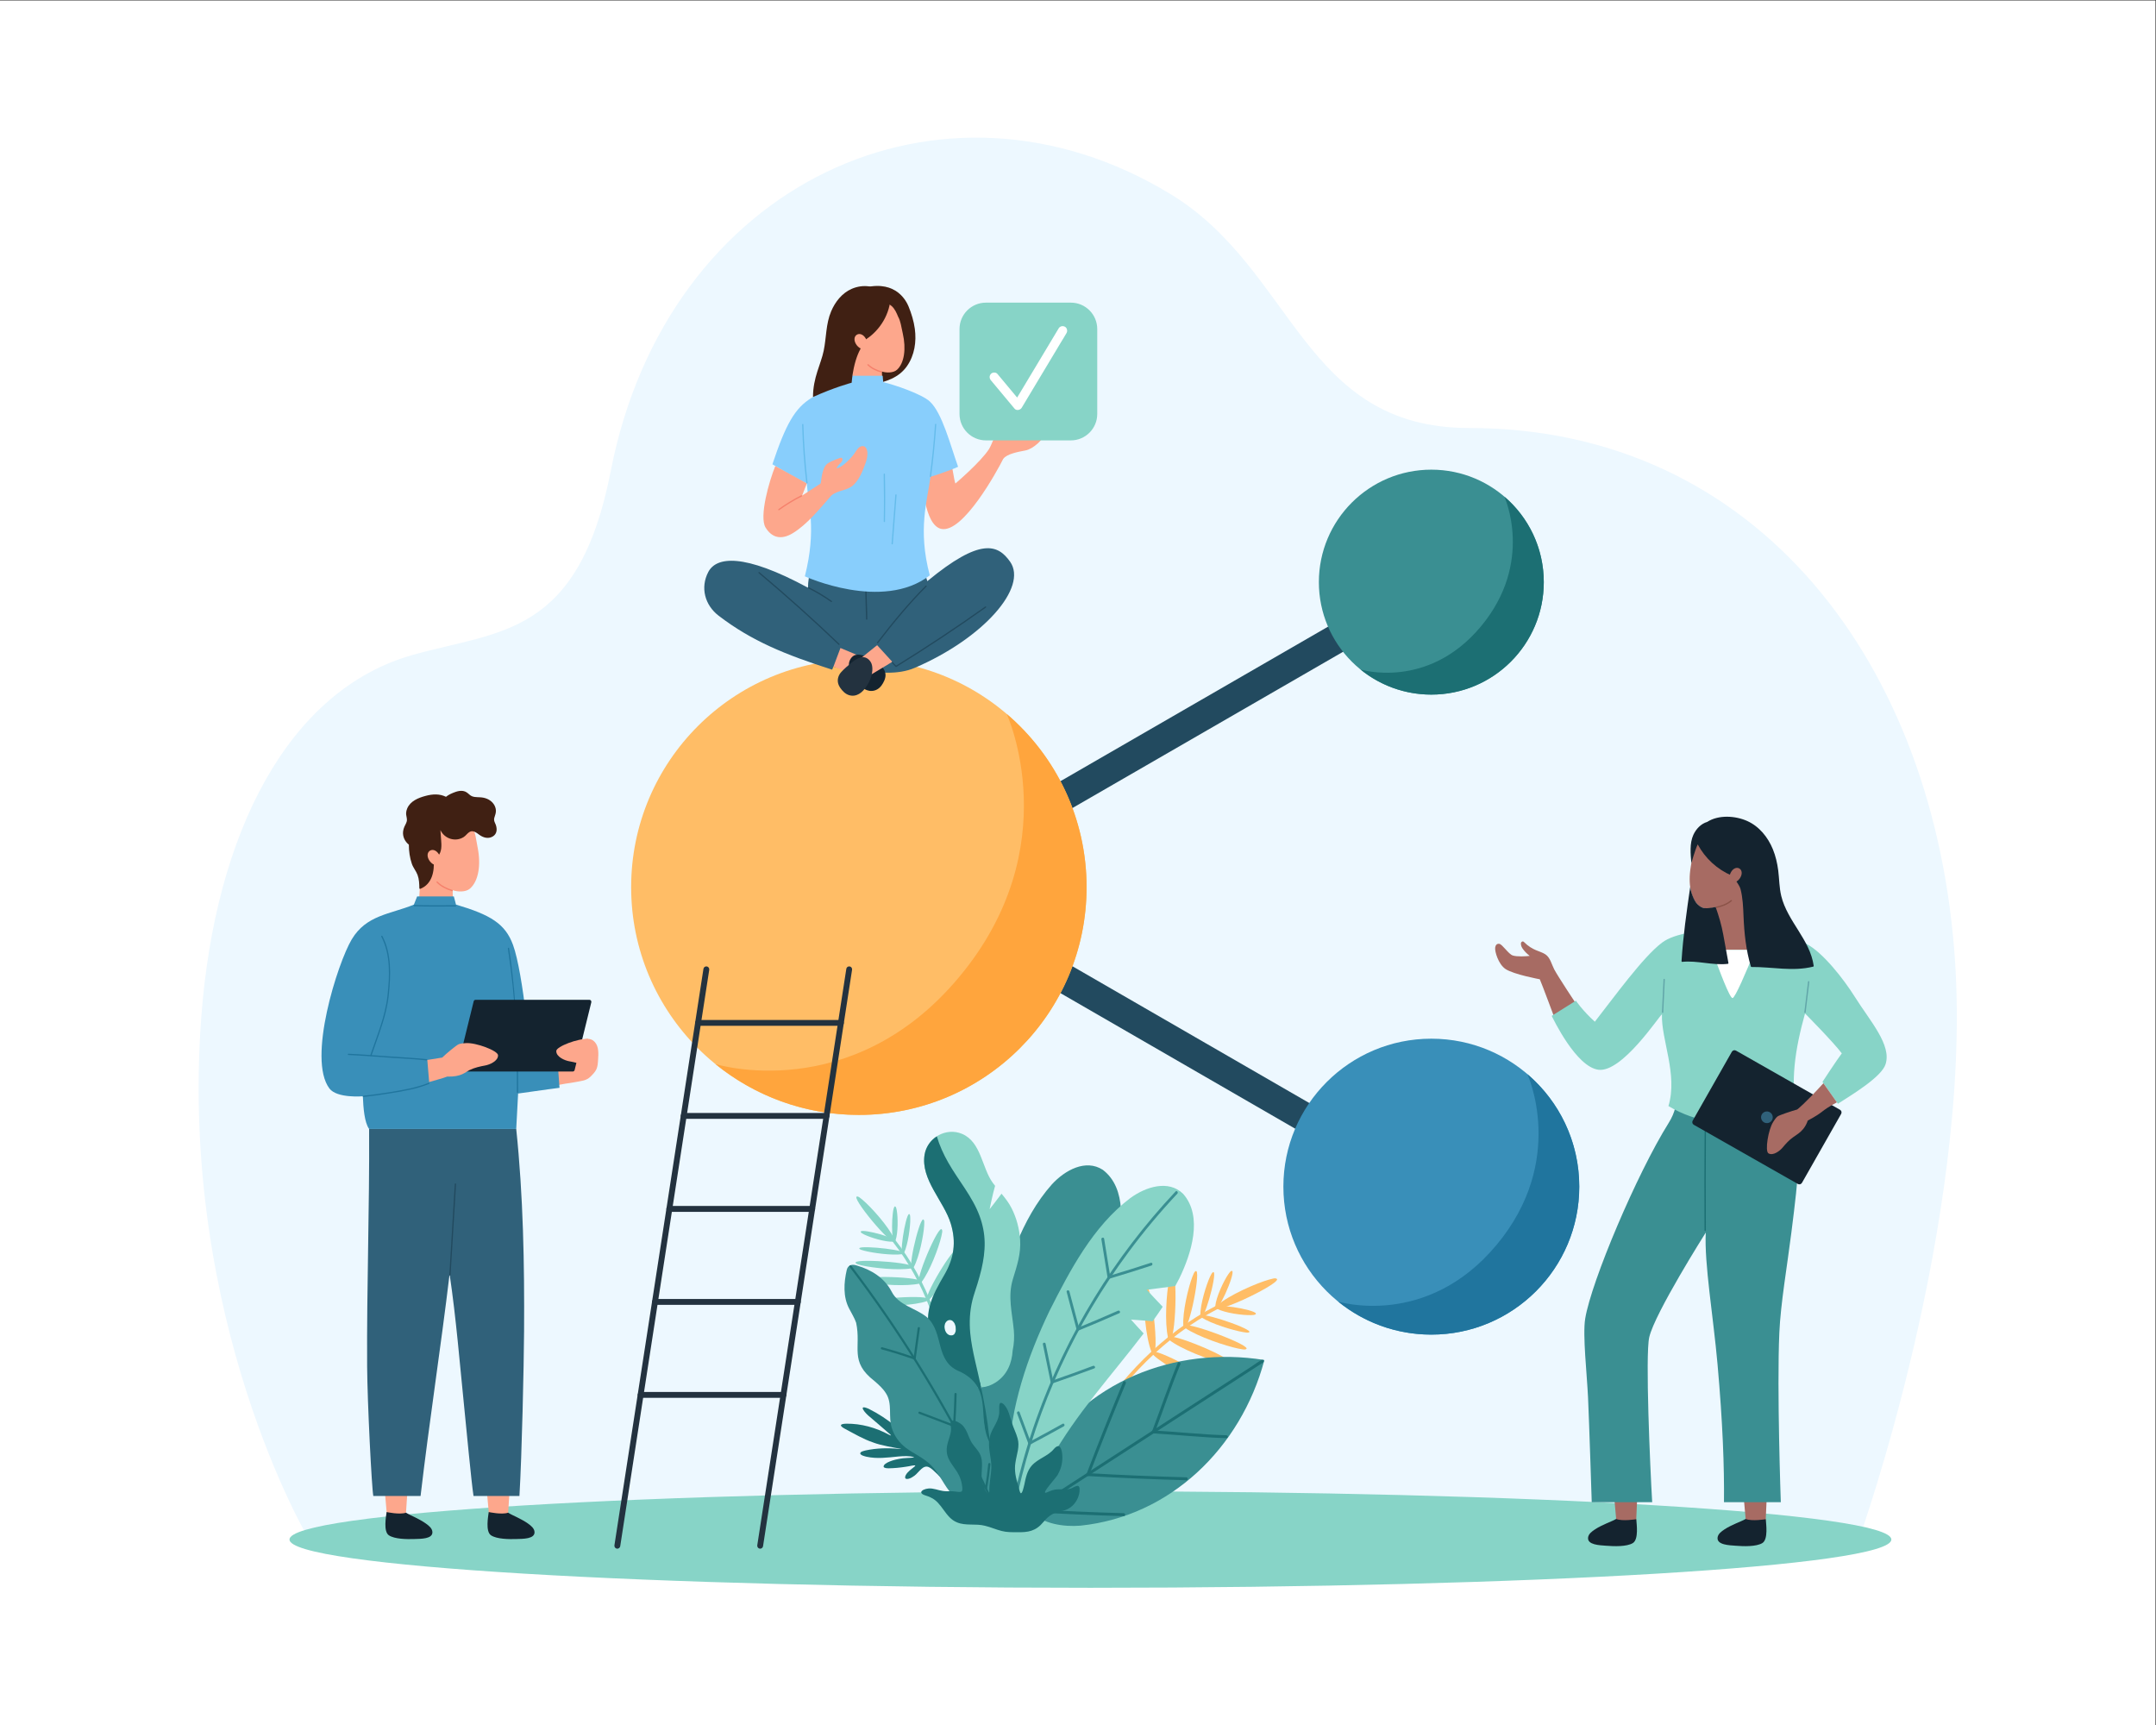 <?xml version="1.0" encoding="UTF-8" standalone="no"?>
<!-- Created with Inkscape (http://www.inkscape.org/) -->

<svg
   version="1.1"
   id="svg2"
   width="666.667"
   height="533.333"
   viewBox="0 0 666.667 533.333"
   sodipodi:docname="492_dGlueSBwZW9wbGUgc2hhcmUgY29uY2VwdCBtb25vXzA4LjA0LjI0.eps"
   xmlns:inkscape="http://www.inkscape.org/namespaces/inkscape"
   xmlns:sodipodi="http://sodipodi.sourceforge.net/DTD/sodipodi-0.dtd"
   xmlns="http://www.w3.org/2000/svg"
   xmlns:svg="http://www.w3.org/2000/svg">
  <rect x="0" y="0" width="666.667" height="533.333" fill="#333333" stroke="none"/>
  <defs
     id="defs6" />
  <sodipodi:namedview
     id="namedview4"
     pagecolor="#ffffff"
     bordercolor="#000000"
     borderopacity="0.25"
     inkscape:showpageshadow="2"
     inkscape:pageopacity="0.0"
     inkscape:pagecheckerboard="0"
     inkscape:deskcolor="#d1d1d1" />
  <g
     id="g8"
     inkscape:groupmode="layer"
     inkscape:label="ink_ext_XXXXXX"
     transform="matrix(1.333,0,0,-1.333,0,533.333)">
    <g
       id="g10"
       transform="scale(0.1)">
      <path
         d="M 5000,0 H 0 V 4000 H 5000 V 0"
         style="fill:#ffffff;fill-opacity:1;fill-rule:nonzero;stroke:none"
         id="path12" />
      <path
         d="m 4313.34,434.289 c 0,0 260.89,731.141 221.91,1335.091 -44.53,690.68 -457.52,1238.89 -1127.39,1238.89 -386.41,0 -404.51,367.17 -692.42,542.43 -529.54,322.35 -1167.75,28.05 -1298.59,-641.8 -74.99,-384.01 -256.2,-369.93 -458.791,-426.74 C 669.809,2401.36 498.422,2070.98 466.699,1639 415.344,939.242 714.648,434.289 714.648,434.289 H 4313.34"
         style="fill:#edf8ff;fill-opacity:1;fill-rule:nonzero;stroke:none"
         id="path14" />
      <path
         d="m 671.5,430.199 c 0,-61.84 831.81,-111.949 1858,-111.949 1026.07,0 1857.9,50.109 1857.9,111.949 0,61.75 -831.83,111.871 -1857.9,111.871 -1026.19,0 -1858,-50.121 -1858,-111.871"
         style="fill:#87d4c7;fill-opacity:1;fill-rule:nonzero;stroke:none"
         id="path16" />
      <path
         d="m 3327.36,1201.85 c -5.75,0 -11.64,1.44 -16.95,4.56 l -1225.33,707.52 c -10.48,6.04 -16.94,17.25 -16.94,29.41 0,12.09 6.46,23.31 16.94,29.35 l 1225.33,707.46 c 16.27,9.35 36.95,3.83 46.36,-12.42 9.41,-16.23 3.84,-36.95 -12.33,-46.35 L 2169.87,1943.34 3344.44,1265.23 c 16.17,-9.47 21.74,-30.19 12.33,-46.36 -6.29,-10.91 -17.64,-17.02 -29.41,-17.02"
         style="fill:#224a5f;fill-opacity:1;fill-rule:nonzero;stroke:none"
         id="path18" />
      <path
         d="m 2520.53,1943.25 c 0,-291.71 -236.51,-528.22 -528.26,-528.22 -291.75,0 -528.21,236.51 -528.21,528.22 0,291.74 236.46,528.27 528.21,528.27 291.75,0 528.26,-236.53 528.26,-528.27"
         style="fill:#ffbd66;fill-opacity:1;fill-rule:nonzero;stroke:none"
         id="path20" />
      <path
         d="m 2520.53,1943.25 c 0,-291.71 -236.51,-528.22 -528.26,-528.22 -126.12,0 -241.94,44.23 -332.77,117.98 0,0 314.81,-97.82 564.93,201.26 253.14,302.64 110.86,610.74 110.86,610.74 113.37,-96.88 185.24,-240.91 185.24,-401.76"
         style="fill:#ffa53d;fill-opacity:1;fill-rule:nonzero;stroke:none"
         id="path22" />
      <path
         d="m 3581.1,2650.79 c 0,-144.07 -116.8,-260.86 -260.86,-260.86 -144.09,0 -260.86,116.79 -260.86,260.86 0,144.06 116.77,260.86 260.86,260.86 144.06,0 260.86,-116.8 260.86,-260.86"
         style="fill:#3a8f92;fill-opacity:1;fill-rule:nonzero;stroke:none"
         id="path24" />
      <path
         d="m 3581.1,2650.79 c 0,-144.07 -116.8,-260.86 -260.86,-260.86 -62.31,0 -119.51,21.83 -164.35,58.26 0,0 155.46,-48.32 278.98,99.38 125,149.46 54.74,301.62 54.74,301.62 55.98,-47.85 91.49,-118.98 91.49,-198.4"
         style="fill:#1c6f73;fill-opacity:1;fill-rule:nonzero;stroke:none"
         id="path26" />
      <path
         d="m 3663.42,1248.66 c 0,-189.53 -153.63,-343.18 -343.18,-343.18 -189.56,0 -343.19,153.65 -343.19,343.18 0,189.56 153.63,343.19 343.19,343.19 189.55,0 343.18,-153.63 343.18,-343.19"
         style="fill:#398fb9;fill-opacity:1;fill-rule:nonzero;stroke:none"
         id="path28" />
      <path
         d="m 3663.42,1248.66 c 0,-189.53 -153.63,-343.18 -343.18,-343.18 -81.93,0 -157.22,28.739 -216.22,76.649 0,0 204.54,-63.559 367.02,130.771 164.48,196.59 72.02,396.78 72.02,396.78 73.67,-62.95 120.36,-156.52 120.36,-261.02"
         style="fill:#20759e;fill-opacity:1;fill-rule:nonzero;stroke:none"
         id="path30" />
      <path
         d="m 1763.37,408.949 c -0.38,0 -0.69,0.031 -1.07,0.071 -3.65,0.589 -6.2,4.082 -5.67,7.781 L 1963.19,1753.8 c 0.48,3.7 3.98,6.23 7.71,5.66 3.69,-0.58 6.19,-4.04 5.63,-7.76 L 1770.03,414.73 c -0.5,-3.32 -3.35,-5.781 -6.66,-5.781"
         style="fill:#23323f;fill-opacity:1;fill-rule:nonzero;stroke:none"
         id="path32" />
      <path
         d="m 1431.97,408.949 c -0.33,0 -0.66,0.031 -1.05,0.071 -3.7,0.589 -6.22,4.082 -5.64,7.781 L 1631.76,1753.8 c 0.57,3.7 4.02,6.23 7.73,5.66 3.69,-0.58 6.24,-4.04 5.72,-7.76 L 1438.73,414.73 c -0.56,-3.32 -3.43,-5.781 -6.76,-5.781"
         style="fill:#23323f;fill-opacity:1;fill-rule:nonzero;stroke:none"
         id="path34" />
      <path
         d="m 1950.63,1621.74 h -331.38 c -3.75,0 -6.8,2.99 -6.8,6.79 0,3.69 3.05,6.73 6.8,6.73 h 331.38 c 3.73,0 6.79,-3.04 6.79,-6.73 0,-3.8 -3.06,-6.79 -6.79,-6.79"
         style="fill:#23323f;fill-opacity:1;fill-rule:nonzero;stroke:none"
         id="path36" />
      <path
         d="m 1917.37,1405.93 h -331.43 c -3.79,0 -6.79,3.08 -6.79,6.89 0,3.71 3,6.74 6.79,6.74 h 331.43 c 3.75,0 6.76,-3.03 6.76,-6.74 0,-3.81 -3.01,-6.89 -6.76,-6.89"
         style="fill:#23323f;fill-opacity:1;fill-rule:nonzero;stroke:none"
         id="path38" />
      <path
         d="m 1884.03,1190.22 h -331.44 c -3.71,0 -6.77,3.11 -6.77,6.82 0,3.79 3.06,6.85 6.77,6.85 h 331.44 c 3.72,0 6.78,-3.06 6.78,-6.85 0,-3.71 -3.06,-6.82 -6.78,-6.82"
         style="fill:#23323f;fill-opacity:1;fill-rule:nonzero;stroke:none"
         id="path40" />
      <path
         d="m 1850.69,974.551 h -331.33 c -3.76,0 -6.78,3.051 -6.78,6.781 0,3.688 3.02,6.77 6.78,6.77 h 331.33 c 3.8,0 6.76,-3.082 6.76,-6.77 0,-3.73 -2.96,-6.781 -6.76,-6.781"
         style="fill:#23323f;fill-opacity:1;fill-rule:nonzero;stroke:none"
         id="path42" />
      <path
         d="m 1817.37,758.809 h -331.39 c -3.79,0 -6.76,3.05 -6.76,6.832 0,3.718 2.97,6.757 6.76,6.757 h 331.39 c 3.78,0 6.87,-3.039 6.87,-6.757 0,-3.782 -3.09,-6.832 -6.87,-6.832"
         style="fill:#23323f;fill-opacity:1;fill-rule:nonzero;stroke:none"
         id="path44" />
      <path
         d="m 1643.02,2674.31 c 18.46,35.23 81.09,44.74 231.21,-36.43 0.15,27.84 11.84,67.42 13.18,71.33 l 250.47,-4.43 c 0,0 1.54,-15.71 13.25,-51.73 123.48,101.97 163.66,85.24 191.97,45.14 41.63,-58.98 -60.85,-177.25 -221.2,-246.22 -39.08,-16.82 -87.4,-11.67 -129.06,-4.81 -0.29,-0.4 -0.74,-0.63 -1.42,-0.56 -20.22,1.6 -38.59,2.23 -58.07,8.24 l -3.06,-7.07 c -108.52,34.82 -186.19,66.21 -263.08,125.01 -32.17,24.59 -43.16,65.37 -24.19,101.53"
         style="fill:#30617a;fill-opacity:1;fill-rule:nonzero;stroke:none"
         id="path46" />
      <path
         d="m 1995.22,2478.85 -19.81,-39.74 -42.06,15.73 16.24,43.18 45.63,-19.17"
         style="fill:#fda78c;fill-opacity:1;fill-rule:nonzero;stroke:none"
         id="path48" />
      <path
         d="m 1986.62,2482.33 c -7.86,-1.05 -13.64,-7.68 -16.27,-15.36 -3.14,-9.02 -0.48,-26.67 12.61,-43.55 9.69,-12.55 23.11,-25.64 39.38,-25.01 8.99,0.4 16.82,5.11 22.13,12.23 5.1,6.81 9.87,16.23 9.69,24.93 -0.22,8.99 -5.3,17.17 -12.35,22.43 -8.5,6.29 -18.14,11.75 -27.38,16.84 -8.36,4.68 -18.01,8.85 -27.81,7.49"
         style="fill:#14232f;fill-opacity:1;fill-rule:nonzero;stroke:none"
         id="path50" />
      <path
         d="m 1993.75,2471.65 26.75,-35.43 49.36,29.75 -35.21,38.61 -40.9,-32.93"
         style="fill:#fda78c;fill-opacity:1;fill-rule:nonzero;stroke:none"
         id="path52" />
      <path
         d="m 1975.57,2464.23 c -8.12,-6.74 -16.65,-13.85 -23.81,-21.61 -5.99,-6.47 -9.52,-15.4 -8.03,-24.29 1.35,-8.62 7.81,-16.98 14.03,-22.74 6.58,-6.02 15.15,-9.24 24.03,-7.96 16.12,2.35 26.9,17.65 34.17,31.78 9.75,19.01 9.13,36.83 4.4,45.13 -4.02,7.05 -10.9,12.5 -18.84,12.11 -9.86,-0.49 -18.56,-6.34 -25.95,-12.42"
         style="fill:#23323f;fill-opacity:1;fill-rule:nonzero;stroke:none"
         id="path54" />
      <path
         d="m 2149.4,2640.63 c -40.84,-40.99 -77.5,-85.67 -112.73,-131.49 -1.17,-1.51 -3.46,0.39 -2.27,1.9 35.24,45.83 71.9,90.48 112.73,131.48 1.35,1.33 3.64,-0.54 2.27,-1.89 v 0"
         style="fill:#224a5f;fill-opacity:1;fill-rule:nonzero;stroke:none"
         id="path56" />
      <path
         d="m 1945.27,2505.45 c -60.07,57.39 -121.95,112.84 -185.51,166.25 -1.48,1.24 0.45,3.49 1.87,2.25 63.62,-53.43 125.5,-108.87 185.54,-166.25 1.37,-1.31 -0.5,-3.55 -1.9,-2.25 v 0"
         style="fill:#224a5f;fill-opacity:1;fill-rule:nonzero;stroke:none"
         id="path58" />
      <path
         d="m 2077.82,2456.62 c 70.66,43.64 139.94,89.57 207.64,137.65 1.58,1.08 3.29,-1.33 1.71,-2.43 -67.73,-48.06 -136.95,-93.97 -207.63,-137.63 -1.63,-1 -3.32,1.4 -1.72,2.41 v 0"
         style="fill:#224a5f;fill-opacity:1;fill-rule:nonzero;stroke:none"
         id="path60" />
      <path
         d="m 1876.64,2638.75 c 18.4,-9.12 36.04,-19.66 52.76,-31.53 1.55,-1.09 0.1,-3.67 -1.46,-2.56 -16.76,11.85 -34.39,22.42 -52.8,31.56 -1.69,0.84 -0.19,3.37 1.5,2.53 v 0"
         style="fill:#224a5f;fill-opacity:1;fill-rule:nonzero;stroke:none"
         id="path62" />
      <path
         d="m 2009.64,2657.4 c 0.77,-57.83 2.29,-66.28 2.29,-92.25 0,-1.91 -2.94,-2.15 -2.96,-0.24 -0.45,26.22 -1.49,34.44 -2.27,92.28 0,1.89 2.92,2.1 2.94,0.21"
         style="fill:#224a5f;fill-opacity:1;fill-rule:nonzero;stroke:none"
         id="path64" />
      <path
         d="m 2070.82,2465.37 c 1.46,-1.5 2.89,-3 4.31,-4.48 0.72,-0.73 1.42,-1.46 2.11,-2.18 0.34,-0.36 0.7,-0.71 1.02,-1.07 0.19,-0.15 0.34,-0.33 0.49,-0.47 0.1,-0.07 0.16,-0.14 0.26,-0.21 -0.18,0.14 0.19,-0.1 0.19,-0.1 0.66,-0.43 0.96,-1.34 0.52,-2.05 -0.4,-0.63 -1.3,-0.97 -2.01,-0.51 -0.85,0.59 -1.58,1.31 -2.32,2.06 -0.72,0.77 -1.46,1.55 -2.2,2.28 -1.48,1.58 -2.98,3.11 -4.42,4.64 -0.55,0.54 -0.61,1.53 0,2.09 0.58,0.52 1.5,0.59 2.05,0 v 0"
         style="fill:#224a5f;fill-opacity:1;fill-rule:nonzero;stroke:none"
         id="path66" />
      <path
         d="m 2207.11,2921.76 c 3.8,-11.33 5.3,-30.94 9.1,-42.23 0,0 58.1,49.15 78.01,79.89 4.6,7.07 11.89,27.38 17.15,36.38 5.65,9.63 15.42,13.18 25.86,16.43 8.67,2.68 16.42,7.61 22.17,10.95 2.97,1.73 7.78,1.02 9,-3.07 1.42,-4.94 -4.42,-9.43 -7.45,-12.3 -1.79,-1.64 -5.11,-5.7 -8.56,-9.41 9.2,0.53 13.64,0.39 18.89,1.81 24.66,6.61 44.49,35.46 57.11,21.65 4.76,-5.22 0.47,-17.57 -1.9,-23.67 -6.62,-17.04 -29.61,-38.4 -47.56,-41.94 -17.43,-3.39 -42.64,-7.64 -51.78,-19.56 -14.05,-28.27 -93.06,-172.44 -143.33,-162.52 -40.58,7.98 -45.09,115.39 -45.94,130.9 l 69.23,16.69"
         style="fill:#fda78c;fill-opacity:1;fill-rule:nonzero;stroke:none"
         id="path68" />
      <path
         d="m 2024.25,3109 c 31.23,6.83 60.88,15.65 79.89,43.11 17.44,25.15 22.04,56.59 17.94,86.46 -2.43,17.75 -7.72,35.01 -14.48,51.57 -4.92,11.97 -28.28,60.55 -99.16,44.4 -0.1,-0.01 -0.15,-0.05 -0.25,-0.09 -0.33,-0.17 15.48,-150.91 16.06,-225.45"
         style="fill:#402013;fill-opacity:1;fill-rule:nonzero;stroke:none"
         id="path70" />
      <path
         d="m 2046.74,3115.73 -1.04,23.49 c 10.23,-3.22 26.65,-3.67 35.25,4.3 16.7,15.48 21.38,48.11 13.24,83.97 -3.9,17.1 -4.83,28.02 -10.71,38.71 -7.88,18.89 -15.26,35.44 -49.75,34.59 -15.82,-0.4 -45.48,-102.47 -46.83,-102.34 0.21,-14.29 -7.61,-24.02 -7.61,-24.02 -0.14,-22.03 -2.78,-57.09 -2.78,-57.09 29,-9.72 70.23,-1.61 70.23,-1.61"
         style="fill:#fda78c;fill-opacity:1;fill-rule:nonzero;stroke:none"
         id="path72" />
      <path
         d="m 2044.18,3136.96 c -11.66,3.25 -23.01,8.37 -31.77,16.89 -1.41,1.38 0.75,3.57 2.21,2.18 8.38,-8.14 19.24,-12.98 30.36,-16.08 1.92,-0.55 1.12,-3.53 -0.8,-2.99 v 0"
         style="fill:#f5816c;fill-opacity:1;fill-rule:nonzero;stroke:none"
         id="path74" />
      <path
         d="m 1791.73,2924.1 c 31.09,93.05 52.16,130.5 90.86,154.04 29.09,17.68 59.19,24.59 91.21,36.03 0,0 1,15 1.31,15.27 h 72.43 c 0,0 1.32,-13.96 1.26,-14.79 25.41,-5.89 89.19,-27.44 108.01,-44.81 28.68,-26.45 47.23,-99.59 65.66,-151.53 -20.29,-9.23 -63.56,-23.51 -63.97,-23.17 -6.99,-53.71 -30.28,-121.47 -1.69,-228.66 -109.57,-84.63 -289.79,-2.25 -289.79,-2.25 27.61,109.44 7.65,167.03 4.62,215.52 -20.55,8.55 -79.91,44.35 -79.91,44.35"
         style="fill:#88cefc;fill-opacity:1;fill-rule:nonzero;stroke:none"
         id="path76" />
      <path
         d="m 1775.86,2777.47 c 13.96,-22.99 35.38,-29.87 62.82,-13.37 33.74,20.3 63.68,57.96 89.77,87.52 15.6,13.32 36.77,10.49 51.74,24.88 13.43,12.9 21.13,32.46 27.36,49.66 3.19,8.88 5.73,18.89 4.14,28.39 -0.97,5.92 -4.54,12.27 -11.39,11.79 -8.52,-0.61 -13.65,-10.1 -17.74,-16.34 -7.99,-12.11 -31.04,-34.74 -41.65,-35.15 0,2.81 4.47,8.09 10.25,13.53 2.03,1.93 5.11,8.06 1.62,10.33 -1.58,1.05 -3.41,0.42 -5.06,-0.13 -3.44,-1.11 -6.79,-2.42 -10.13,-3.79 -5.94,-2.44 -12.13,-5.11 -17.52,-8.71 -14.19,-9.48 -14.53,-40.84 -16.44,-46.55 l -42.93,-27.91 10.94,28.13 -73.18,40.33 c -14.31,-34.94 -37.85,-117.53 -22.6,-142.61"
         style="fill:#fda78c;fill-opacity:1;fill-rule:nonzero;stroke:none"
         id="path78" />
      <path
         d="m 1885.9,3080.11 c 0,45.39 18.29,75.71 24.79,107.3 6.36,30.65 4.87,62.17 17.3,91.47 9.39,22.08 25.28,42.4 47.7,52.17 13.07,5.68 27.47,7.74 41.19,5.56 7.83,-1.26 49.18,-23.51 49.11,-23.44 -1.27,-39.51 -23.93,-77.56 -56.79,-98.94 -6.09,-12.34 -27.58,-33.33 -33.66,-100.93 0,0 -41.27,-11.04 -89.64,-33.19"
         style="fill:#402013;fill-opacity:1;fill-rule:nonzero;stroke:none"
         id="path80" />
      <path
         d="m 1985.72,3202.79 c 5.69,-9.3 15.28,-13.73 21.43,-9.98 6.13,3.75 6.5,14.32 0.82,23.58 -5.66,9.29 -14.2,12.02 -20.34,8.27 -6.14,-3.77 -7.56,-12.62 -1.91,-21.87"
         style="fill:#fda78c;fill-opacity:1;fill-rule:nonzero;stroke:none"
         id="path82" />
      <path
         d="m 2156.86,2896.3 c 5.36,39.96 9.41,80.1 12.05,120.35 0.12,1.9 3.07,1.9 2.95,0 -2.67,-40.51 -6.72,-80.9 -12.14,-121.11 -0.29,-1.89 -3.12,-1.09 -2.86,0.76 v 0"
         style="fill:#65bceb;fill-opacity:1;fill-rule:nonzero;stroke:none"
         id="path84" />
      <path
         d="m 1870.38,2880.93 c -5.23,44.96 -8.44,90.13 -9.68,135.37 -0.08,1.91 2.9,1.91 2.92,0 1.3,-45.24 4.53,-90.41 9.68,-135.37 0.21,-1.89 -2.73,-1.85 -2.92,0 v 0"
         style="fill:#65bceb;fill-opacity:1;fill-rule:nonzero;stroke:none"
         id="path86" />
      <path
         d="m 2079.84,2853.05 c -2.95,-37.78 -5.85,-75.56 -8.75,-113.35 -0.12,-1.88 -3.11,-1.88 -2.96,0 2.93,37.79 5.83,75.57 8.73,113.35 0.14,1.88 3.11,1.91 2.98,0 v 0"
         style="fill:#65bceb;fill-opacity:1;fill-rule:nonzero;stroke:none"
         id="path88" />
      <path
         d="m 2050.01,2791.45 c 0.72,36.59 0.63,73.17 -0.2,109.76 -0.05,1.9 2.89,1.9 2.94,0 0.86,-36.59 0.93,-73.17 0.22,-109.76 -0.06,-1.9 -2.98,-1.92 -2.96,0 v 0"
         style="fill:#65bceb;fill-opacity:1;fill-rule:nonzero;stroke:none"
         id="path90" />
      <path
         d="m 1805.86,2820.17 c 16.66,12 34.22,22.7 52.54,31.96 1.68,0.87 3.27,-1.65 1.57,-2.51 -18.33,-9.26 -35.9,-19.95 -52.55,-31.95 -1.56,-1.1 -3.09,1.41 -1.56,2.5 v 0"
         style="fill:#f5816c;fill-opacity:1;fill-rule:nonzero;stroke:none"
         id="path92" />
      <path
         d="m 2484.01,2979.55 h -196.92 c -33.86,0 -61.31,27.45 -61.31,61.28 v 196.94 c 0,33.84 27.45,61.28 61.31,61.28 h 196.92 c 33.85,0 61.26,-27.44 61.26,-61.28 v -196.94 c 0,-33.83 -27.41,-61.28 -61.26,-61.28"
         style="fill:#87d4c7;fill-opacity:1;fill-rule:nonzero;stroke:none"
         id="path94" />
      <path
         d="m 2470.27,3243.18 c -5.15,2.71 -11.46,1.28 -14.49,-3.81 -3.45,-5.76 -6.93,-11.51 -10.37,-17.27 -8.26,-13.76 -16.51,-27.52 -24.76,-41.28 -10.03,-16.7 -20.04,-33.43 -30.08,-50.14 -8.64,-14.41 -17.28,-28.82 -25.91,-43.2 -1.71,-2.85 -3.48,-5.68 -5.24,-8.53 -13.02,15.62 -26.08,31.25 -39.07,46.85 -2.24,2.67 -4.48,5.35 -6.7,8.02 -3.57,4.27 -11.36,3.95 -14.99,0 -4.17,-4.56 -3.8,-10.43 0,-14.98 16.04,-19.23 32.08,-38.43 48.1,-57.66 2.22,-2.67 4.45,-5.34 6.69,-8 4.46,-5.38 13.38,-3.28 16.63,2.13 3.47,5.77 6.91,11.53 10.37,17.29 8.25,13.75 16.49,27.51 24.75,41.27 10.03,16.72 20.08,33.43 30.08,50.15 8.65,14.39 17.28,28.8 25.91,43.21 4.24,7.04 8.7,13.98 12.69,21.15 0.07,0.1 0.14,0.18 0.19,0.31 2.83,4.75 1.21,11.84 -3.8,14.49"
         style="fill:#ffffff;fill-opacity:1;fill-rule:nonzero;stroke:none"
         id="path96" />
      <path
         d="m 897.578,485.66 43.711,-0.89 7.27,109.511 -60.204,-2.293 9.223,-106.328"
         style="fill:#fda78c;fill-opacity:1;fill-rule:nonzero;stroke:none"
         id="path98" />
      <path
         d="m 988.148,467.09 c -7.996,5.781 -16.816,10.191 -25.55,14.691 -6.653,3.34 -14.493,6.598 -20.746,10.66 -14.68,-5.203 -45.028,1.489 -45.028,1.489 -1.336,-10.239 -7.883,-45.032 5.164,-53.899 13.285,-9.019 42.082,-9.332 59.684,-8.679 14.07,0.5 42.298,-0.192 41.368,16.347 -0.47,8.582 -8.407,14.692 -14.892,19.391"
         style="fill:#14232f;fill-opacity:1;fill-rule:nonzero;stroke:none"
         id="path100" />
      <path
         d="m 1134.47,486.082 43.81,-0.82 7.14,109.019 h -60.9 l 9.95,-108.199"
         style="fill:#fda78c;fill-opacity:1;fill-rule:nonzero;stroke:none"
         id="path102" />
      <path
         d="m 1225.03,467.09 c -7.99,5.781 -16.85,10.191 -25.59,14.691 -6.6,3.34 -14.49,6.598 -20.73,10.66 -14.62,-5.203 -45.01,1.489 -45.01,1.489 -1.34,-10.239 -7.9,-45.032 5.19,-53.899 13.26,-9.019 42.07,-9.332 59.68,-8.679 14.03,0.5 42.29,-0.192 41.37,16.347 -0.47,8.582 -8.45,14.692 -14.91,19.391"
         style="fill:#14232f;fill-opacity:1;fill-rule:nonzero;stroke:none"
         id="path104" />
      <path
         d="m 1379.55,1584.35 c -9.07,9.98 -23.14,8.61 -33.28,1.03 -6.62,-4.95 -11.27,-11.97 -15.62,-18.89 -4.89,-7.72 -10.02,-15.19 -15.63,-22.39 -14.62,-7.24 -29.43,-14.07 -44.38,-20.61 l 15.59,-41.69 c 15.94,5.44 33.81,6.3 50.28,9.69 12.21,2.49 23.74,2.82 33.14,12.18 5.14,5.13 10.81,10.68 13.86,17.35 3.14,6.85 3.4,14.85 3.89,22.23 0.89,13.69 2.11,30.16 -7.85,41.1"
         style="fill:#fda78c;fill-opacity:1;fill-rule:nonzero;stroke:none"
         id="path106" />
      <path
         d="m 851.637,831.859 c 0.551,-84.328 10.726,-283.507 14.347,-300.718 h 109.602 c 20.473,174.961 47.014,344.351 67.324,514.819 15.41,-103.749 23.72,-209.382 34.41,-313.89 3.88,-37.718 16.36,-171.281 21.12,-200.929 h 106.48 c 5.71,95.05 10.25,300.789 10.77,381.961 0.99,156.308 -1.93,313.988 -18.2,469.408 H 856.238 c 1.075,-183.36 -5.687,-367.29 -4.601,-550.651"
         style="fill:#30617a;fill-opacity:1;fill-rule:nonzero;stroke:none"
         id="path108" />
      <path
         d="m 1050.56,1909.49 -0.51,26.78 c 11.58,-4 30.26,-4.99 40.29,3.82 19.48,17.12 25.84,54.13 17.63,95.21 -3.88,19.59 -4.63,32.08 -11.04,44.41 -6.48,18.88 -26.27,29.7 -66.29,21.39 -17.65,-3.67 -44.222,-95.8 -45.695,-95.61 -0.222,-16.29 -9.414,-27.11 -9.414,-27.11 -0.847,-25.09 -3.379,-65.03 -3.379,-65.03 32.718,-11.92 78.408,-3.86 78.408,-3.86"
         style="fill:#fda78c;fill-opacity:1;fill-rule:nonzero;stroke:none"
         id="path110" />
      <path
         d="m 1049.3,1936.88 c -12.64,3.89 -24.94,9.74 -34.26,19.29 -1.34,1.42 -3.66,-0.63 -2.28,-2.08 9.71,-9.91 22.39,-16.07 35.56,-20.13 1.86,-0.59 2.85,2.34 0.98,2.92 v 0"
         style="fill:#f5816c;fill-opacity:1;fill-rule:nonzero;stroke:none"
         id="path112" />
      <path
         d="m 1297.88,1477.93 -4.78,65.43 c 0,0 -35.89,-3.45 -61.25,-6.84 0,0 -17.43,206.59 -41.88,273.04 -18.02,48.9 -51.76,69.42 -132.19,93.33 l -5.03,18.95 h -85.105 l -7.567,-19.07 c -55.066,-22.44 -110.199,-23.79 -144.137,-80.55 -32.648,-54.61 -103.601,-277.12 -51.781,-345.91 17.52,-23.24 77.543,-18.05 77.543,-18.05 1.094,-27.38 3.727,-60.85 14.535,-75.75 h 341.252 c 1.39,24.81 4.38,82.14 4.38,82.14 59.64,8.6 96.01,13.28 96.01,13.28"
         style="fill:#398fb9;fill-opacity:1;fill-rule:nonzero;stroke:none"
         id="path114" />
      <path
         d="m 1045.23,1043.86 c 3.67,61.55 7.39,123.08 11.1,184.65 0.53,8.75 1.05,17.48 1.58,26.26 0.11,1.86 -2.83,1.86 -2.94,0 -3.67,-61.57 -7.39,-123.1 -11.09,-184.66 -0.53,-8.74 -1.04,-17.5 -1.59,-26.25 -0.13,-1.89 2.81,-1.88 2.94,0 v 0"
         style="fill:#224a5f;fill-opacity:1;fill-rule:nonzero;stroke:none"
         id="path116" />
      <path
         d="m 842.973,1456.62 c 19.488,2.05 38.898,4.78 58.254,7.86 31.609,5.03 64.554,10.3 94.355,22.47 1.746,0.71 0.984,3.53 -0.754,2.82 -29.269,-11.93 -61.535,-17.16 -92.578,-22.2 -19.66,-3.15 -39.437,-5.94 -59.277,-8.04 -1.821,-0.18 -1.84,-3.09 0,-2.91 v 0"
         style="fill:#20759e;fill-opacity:1;fill-rule:nonzero;stroke:none"
         id="path118" />
      <path
         d="m 989.672,1544.43 c -27.152,2.87 -54.57,4.05 -81.785,6 -33.207,2.33 -66.403,5.05 -99.641,6.51 -1.891,0.08 -1.891,-2.86 0,-2.92 33.238,-1.46 66.434,-4.18 99.641,-6.51 27.215,-1.95 54.633,-3.14 81.785,-6.03 1.855,-0.15 1.832,2.76 0,2.95 v 0"
         style="fill:#20759e;fill-opacity:1;fill-rule:nonzero;stroke:none"
         id="path120" />
      <path
         d="m 884.441,1828.57 c 21.899,-41.57 19.36,-92.2 14.329,-137.51 -5.258,-47.6 -24.59,-92.74 -39.887,-137.74 -0.563,-1.78 2.238,-2.55 2.836,-0.79 15.715,46.27 35.344,92.45 40.269,141.44 4.606,45.14 6.782,94.7 -15.023,136.08 -0.867,1.63 -3.442,0.18 -2.524,-1.48 v 0"
         style="fill:#20759e;fill-opacity:1;fill-rule:nonzero;stroke:none"
         id="path122" />
      <path
         d="m 960.652,1899.08 c 32.016,-1.07 64.068,-0.85 96.078,-0.56 1.89,0.01 1.91,2.93 0,2.92 -32.01,-0.26 -64.062,-0.53 -96.078,0.55 -1.898,0.08 -1.898,-2.87 0,-2.91 v 0"
         style="fill:#20759e;fill-opacity:1;fill-rule:nonzero;stroke:none"
         id="path124" />
      <path
         d="m 1201.9,1467.24 c 0.02,100.03 -1.98,171.72 -12.74,271.24 -2.28,21.16 -5.04,42.27 -8.27,63.27 -0.28,1.86 -3.14,1.16 -2.84,-0.7 18.55,-119.58 20.96,-212.91 20.94,-333.73 0,-1.88 2.91,-1.96 2.91,-0.08 v 0"
         style="fill:#20759e;fill-opacity:1;fill-rule:nonzero;stroke:none"
         id="path126" />
      <path
         d="m 1098.81,1678.55 -38.73,-157.3 c -0.69,-2.81 1.45,-5.56 4.31,-5.56 h 264.19 c 2.08,0 3.87,1.44 4.37,3.4 l 38.69,157.09 c 0.71,2.95 -1.36,5.82 -4.21,5.82 h -264.44 c -1.96,0 -3.68,-1.4 -4.18,-3.45"
         style="fill:#14232f;fill-opacity:1;fill-rule:nonzero;stroke:none"
         id="path128" />
      <path
         d="m 1080.66,1581.55 c -5.42,-0.35 -11.6,-0.58 -16.69,-2.6 -4.84,-1.84 -29.77,-22.31 -38.04,-30.86 -0.16,-0.16 -34.7,-5.58 -34.7,-5.58 l 4.262,-51.18 c 0,0 37.568,10.34 41.858,12.61 32.88,-1.11 42.29,10.45 52.13,15.23 11.33,5.55 24.01,8.34 36.39,10.59 9.33,1.68 30.07,10.02 29.39,23.84 -0.49,10.41 -51.06,29.55 -74.6,27.95"
         style="fill:#fda78c;fill-opacity:1;fill-rule:nonzero;stroke:none"
         id="path130" />
      <path
         d="m 1364.37,1591.39 c -23.78,1.24 -73.46,-17.63 -73.95,-27.93 -0.66,-13.85 20.06,-22.19 29.42,-23.88 12.4,-2.24 25.05,-5 36.39,-10.56 2.58,-1.27 5.2,-3 8.14,-4.86 v 67.23"
         style="fill:#fda78c;fill-opacity:1;fill-rule:nonzero;stroke:none"
         id="path132" />
      <path
         d="m 1150.18,2087.71 c -1.13,3.28 -3.15,6.47 -3.81,9.88 -0.84,4.08 0.57,7.81 1.86,11.65 1.82,5.15 2.73,10.11 1.72,15.56 -2.11,11.04 -10.39,19.44 -20.57,23.61 -4.86,1.99 -10.1,3.01 -15.34,3.31 -8.78,0.57 -17.38,-0.37 -24.53,5.8 -4.86,4.22 -8.68,7.86 -15.35,8.9 -6.13,0.94 -12.26,-0.34 -18,-2.39 -7.42,-2.67 -15.33,-6.05 -21.63,-11.14 -15.14,7.36 -31.03,6.51 -47.604,2.03 -16.785,-4.52 -34.977,-11.85 -42.321,-29.03 -1.48,-3.44 -2.414,-7.11 -2.562,-10.84 -0.211,-5.32 1.918,-10.35 1.918,-15.6 -0.02,-6.05 -3.652,-10.62 -5.898,-15.97 -1.493,-3.52 -2.61,-7.15 -3.012,-10.96 -1.395,-11.95 4.183,-23.41 13.351,-30.6 0.043,-15.08 2.11,-30.36 6.985,-44.47 3.203,-9.32 9.828,-16.67 13.207,-25.75 3.703,-9.85 3.957,-20.52 4.211,-30.84 0.023,-0.91 0.968,-1.87 1.941,-1.49 27.554,10.68 33.384,40.7 31.284,67.2 3.59,3.07 7.45,5.86 10.55,9.44 4.12,4.82 6.11,10.84 6.9,17.03 0.88,7.22 0.22,14.5 -0.32,21.73 -0.51,7 -1.05,13.97 -1.55,20.96 9.53,-20.13 34.57,-28.28 53.83,-16.3 5.29,3.26 8.67,9.07 13.99,12.09 8.25,4.69 16.56,-2.49 22.89,-7.06 9.15,-6.59 20.73,-9.67 30.95,-3.45 9.71,5.91 10.3,16.84 6.91,26.7"
         style="fill:#402013;fill-opacity:1;fill-rule:nonzero;stroke:none"
         id="path134" />
      <path
         d="m 995.535,2005.76 c 5.815,-9.35 15.515,-13.85 21.735,-10.03 6.21,3.84 6.58,14.54 0.78,23.92 -5.8,9.38 -14.44,12.13 -20.632,8.31 -6.23,-3.84 -7.668,-12.81 -1.883,-22.2"
         style="fill:#fda78c;fill-opacity:1;fill-rule:nonzero;stroke:none"
         id="path136" />
      <path
         d="m 3608.93,1632.19 47.81,39.51 c 0,0 -42.75,64.35 -51.56,81.18 -5.74,10.96 -9.07,27.3 -20.45,34.66 -13.07,8.49 -28.96,7.83 -49.89,28.81 -2.68,2.66 -6.97,-0.09 -6.84,-4.11 0.16,-5.18 2.02,-8.72 4.94,-12.76 4.37,-5.99 9.72,-11.05 15.55,-15.61 -8.54,-0.99 -29.32,-2.35 -39.42,0.99 -10,3.32 -24.08,26.03 -31.25,27.04 -5.95,0.82 -8.73,-3.56 -9.47,-8.72 -1.27,-8.7 7.23,-38.69 24.19,-49.89 18.95,-12.49 79.31,-23.64 79.31,-23.64 3.04,-5.96 37.08,-97.46 37.08,-97.46"
         style="fill:#a76b63;fill-opacity:1;fill-rule:nonzero;stroke:none"
         id="path138" />
      <path
         d="m 3795.18,468.449 -45.37,0.641 -10.1,111.172 60.45,-1.711 -4.98,-110.102"
         style="fill:#a76b63;fill-opacity:1;fill-rule:nonzero;stroke:none"
         id="path140" />
      <path
         d="m 3683.81,434.559 c -1.72,-17.071 27.46,-17.649 41.93,-18.789 18.14,-1.481 47.87,-2.481 61.99,6.21 13.89,8.559 8.72,44.762 7.81,55.352 0,0 -31.63,-5.48 -46.53,0.578 -6.63,-3.93 -14.9,-6.89 -21.89,-10.082 -9.23,-4.219 -18.53,-8.359 -27.01,-13.969 -6.96,-4.55 -15.42,-10.5 -16.3,-19.3"
         style="fill:#14232f;fill-opacity:1;fill-rule:nonzero;stroke:none"
         id="path142" />
      <path
         d="m 4095.57,468.449 -45.37,0.641 -10.1,111.172 60.47,-1.711 -5,-110.102"
         style="fill:#a76b63;fill-opacity:1;fill-rule:nonzero;stroke:none"
         id="path144" />
      <path
         d="m 3984.21,434.559 c -1.71,-17.071 27.48,-17.649 41.94,-18.789 18.13,-1.481 47.85,-2.481 61.98,6.21 13.92,8.559 8.74,44.762 7.81,55.352 0,0 -31.63,-5.48 -46.52,0.578 -6.62,-3.93 -14.91,-6.89 -21.9,-10.082 -9.23,-4.219 -18.54,-8.359 -27.01,-13.969 -6.93,-4.55 -15.39,-10.5 -16.3,-19.3"
         style="fill:#14232f;fill-opacity:1;fill-rule:nonzero;stroke:none"
         id="path146" />
      <path
         d="m 3692.34,516.77 h 140.23 c -4.77,80.441 -16.34,341.152 -6.81,382.699 12.85,55.902 131.09,242.671 131.09,242.671 -3.68,-71.55 17.54,-195.671 27.29,-305.378 12.09,-135.821 15.79,-237.203 14.96,-319.992 h 131.84 c 0,0 -9.31,260.48 -3.42,393.062 3.05,68.328 18.11,154.238 27.91,232.308 17.53,139.34 24.43,191.4 -0.15,320.6 l -270.02,5.54 c 6.76,-23.27 0.83,-47.39 -14.76,-72.31 -73.26,-117.04 -179.07,-366.72 -193.31,-453.38 -6.24,-37.949 4.04,-128.578 6.56,-182.508 2.7,-58.66 8.59,-243.312 8.59,-243.312"
         style="fill:#3a8f92;fill-opacity:1;fill-rule:nonzero;stroke:none"
         id="path148" />
      <path
         d="m 4373.79,1532.17 c 14.98,44.92 -35.98,100.65 -71.09,156.61 -25.24,40.18 -74.12,103.6 -113.08,123.32 -38.43,19.44 -82.3,24.58 -94.92,27.62 0,0 -179.47,19.98 -239.38,-25.15 -44.06,-33.22 -110.23,-125.21 -155.79,-183.36 -28.24,25.39 -43.93,48.73 -43.93,48.73 l -56.16,-35.22 c 3.6,-6.95 56.65,-118.35 108.5,-124.94 54.69,-6.95 140.42,124.06 147.26,128.68 -2.11,-58.79 37.37,-139.99 15.04,-212.85 130.8,-79.46 298,-19.85 298,-19.85 -15.51,76.64 -4.78,149.35 18.86,234.6 0,0 65.35,-65.92 85.33,-92.56 -11.62,-15.26 -44.86,-66.2 -44.86,-66.2 l 35.76,-50.69 c 36.47,23.22 100.88,62.51 110.46,91.26"
         style="fill:#87d4c7;fill-opacity:1;fill-rule:nonzero;stroke:none"
         id="path150" />
      <path
         d="m 3979.75,1897.33 0.42,-31.27 -33.12,-17.91 c 0,0 8.35,-22.31 19.43,-50.37 h 107.93 c 11.56,26.86 20.29,47.96 20.29,47.96 0,0 -41.5,16.05 -41.72,18.48 -0.95,10.14 -2.62,56.08 -3.86,75.25 0,0 -9.02,9.98 -9.73,25.41 -1.39,-0.19 -25.9,80.54 -42.9,82.28 -38.71,3.91 -52.97,3.41 -63.39,-5.64 -5.67,-11.87 -8.1,-33.38 -11.23,-52.11 -6.51,-39.15 0.6,-74.02 19.58,-89.66 9.77,-8.06 27.47,-6.55 38.3,-2.42"
         style="fill:#a76b63;fill-opacity:1;fill-rule:nonzero;stroke:none"
         id="path152" />
      <path
         d="m 3981.53,1895.04 c 12.88,2.62 25.49,7.31 35.67,15.85 1.53,1.27 -0.65,3.45 -2.16,2.18 -9.78,-8.18 -22,-12.56 -34.32,-15.06 -1.93,-0.39 -1.14,-3.36 0.81,-2.97 v 0"
         style="fill:#8b5348;fill-opacity:1;fill-rule:nonzero;stroke:none"
         id="path154" />
      <path
         d="m 3957.08,1147.3 c -0.51,96.38 -0.44,132.82 0.18,229.23 0.04,1.98 -3.06,1.98 -3.06,0 -0.66,-96.41 -0.69,-132.85 -0.21,-229.23 0.04,-2 3.11,-2 3.09,0 v 0"
         style="fill:#1c6f73;fill-opacity:1;fill-rule:nonzero;stroke:none"
         id="path156" />
      <path
         d="m 3971.06,1797.89 c 18.22,-51.05 41.3,-111.85 47.88,-111.85 5.78,0 31.78,60.8 52.61,111.85 h -100.49"
         style="fill:#ffffff;fill-opacity:1;fill-rule:nonzero;stroke:none"
         id="path158" />
      <path
         d="m 3858.25,1652.89 c 1.22,25.35 2.42,50.68 3.65,76.05 0.1,1.96 -2.92,2.52 -3.03,0.53 -1.22,-25.35 -2.43,-50.69 -3.67,-76.07 -0.1,-1.94 2.95,-2.49 3.05,-0.51 v 0"
         style="fill:#61a5a8;fill-opacity:1;fill-rule:nonzero;stroke:none"
         id="path160" />
      <path
         d="m 4188.52,1652.64 c 2.85,23.61 5.7,47.25 8.56,70.89 0.23,1.96 -2.77,2.67 -2.99,0.71 -2.86,-23.64 -5.73,-47.27 -8.57,-70.93 -0.22,-1.93 2.76,-2.66 3,-0.67 v 0"
         style="fill:#61a5a8;fill-opacity:1;fill-rule:nonzero;stroke:none"
         id="path162" />
      <path
         d="m 4131.98,1922.77 c -4.77,19.47 -4.54,39.66 -7.08,59.47 -2.17,16.78 -6.02,33.42 -12.44,49.09 -11.37,27.78 -31.55,52.9 -59.36,65.38 -27.63,12.37 -66.4,14.88 -92.93,-2.07 -14.49,-4.37 -25.75,-16.22 -32.04,-29.88 -9.11,-19.85 -6.52,-44.66 -4.74,-65.84 0,0 8.51,30.37 14.77,43.64 17.15,-32.13 45.08,-58.06 78.78,-72.32 1.2,-0.5 17.87,-21.06 20.48,-31.14 5.3,-20.3 6.15,-41.61 6.99,-62.48 1.64,-40.06 5.64,-78.81 17.07,-117.39 0.2,-0.62 0.77,-1.1 1.43,-1.1 47.78,0.39 96.11,-11.07 143.29,0.88 0.88,0.2 1.18,1.04 1.05,1.8 -8.61,60.98 -60.92,103.14 -75.27,161.96"
         style="fill:#14232f;fill-opacity:1;fill-rule:nonzero;stroke:none"
         id="path164" />
      <path
         d="m 4037.09,1965.67 c -5.19,-9.05 -14.26,-13.6 -20.27,-10.15 -6.01,3.44 -6.65,13.56 -1.47,22.63 5.21,9.06 13.31,11.92 19.33,8.49 6,-3.46 7.62,-11.9 2.41,-20.97"
         style="fill:#a76b63;fill-opacity:1;fill-rule:nonzero;stroke:none"
         id="path166" />
      <path
         d="m 3997.35,1833.66 c -4,22.03 -10.15,42.47 -17.6,63.67 -23.45,-4.56 -30.76,-4.72 -42.21,6.4 -9.21,8.96 -15.91,31.35 -16.81,39.79 -8.27,-56.76 -16.53,-114.75 -20.14,-172.02 -0.04,-0.89 0.71,-1.57 1.56,-1.46 35.51,3.6 70.41,-8.66 105.91,-4.63 0.92,0.11 1.56,0.95 1.38,1.86 -4.01,22.12 -8.05,44.25 -12.09,66.39"
         style="fill:#14232f;fill-opacity:1;fill-rule:nonzero;stroke:none"
         id="path168" />
      <path
         d="m 4170.48,1254.89 -241.39,137.23 c -3.36,1.92 -4.54,6.19 -2.61,9.55 l 90.89,159.88 c 1.92,3.37 6.22,4.53 9.56,2.63 l 241.36,-137.25 c 3.37,-1.91 4.54,-6.16 2.62,-9.53 L 4180,1257.51 c -1.91,-3.37 -6.16,-4.54 -9.52,-2.62"
         style="fill:#14232f;fill-opacity:1;fill-rule:nonzero;stroke:none"
         id="path170" />
      <path
         d="m 4110.47,1402.84 c -3.69,-6.54 -11.96,-8.8 -18.5,-5.1 -6.52,3.71 -8.78,11.98 -5.09,18.5 3.72,6.51 12,8.78 18.5,5.07 6.52,-3.69 8.79,-11.97 5.09,-18.47"
         style="fill:#30617a;fill-opacity:1;fill-rule:nonzero;stroke:none"
         id="path172" />
      <path
         d="m 4229.74,1488.51 c -43.23,-47.52 -60.31,-60.7 -60.92,-60.96 -10.67,-2.77 -41.95,-13.14 -45.66,-16.18 -3.94,-3.25 -6.96,-8.14 -9.7,-12.33 -11.99,-18.32 -19.53,-67.88 -11.35,-73.03 10.86,-6.81 27.04,6.14 32.68,12.94 7.43,8.97 15.43,17.94 25.07,24.59 8.33,5.74 16.65,10.92 23.1,18.92 4.67,5.83 8.16,12.4 10.47,19.44 40.58,21.61 27.11,20.58 67.62,42.29 l -31.31,44.32"
         style="fill:#a76b63;fill-opacity:1;fill-rule:nonzero;stroke:none"
         id="path174" />
      <path
         d="m 2867.22,993.781 c -129.19,-53.289 -234.61,-150.09 -313.56,-263.992 -3.01,-4.367 3.73,-9.148 6.71,-4.719 78.31,112.809 182.4,208.578 310.39,261.262 4.9,2.066 1.36,9.477 -3.54,7.449"
         style="fill:#ffbd66;fill-opacity:1;fill-rule:nonzero;stroke:none"
         id="path176" />
      <path
         d="m 2962.42,1034.23 c -3.96,4.2 -12.98,-0.2 -19.06,-1.25 -29.53,-8.41 -92.18,-35.832 -119.77,-59.57 -25.66,-31.969 139.72,46.18 138.83,60.16 v 0.66"
         style="fill:#ffbd66;fill-opacity:1;fill-rule:nonzero;stroke:none"
         id="path178" />
      <path
         d="m 2858.03,1053.28 c -4.05,0.35 -6.36,-5.11 -8.91,-8.04 -10.52,-15.37 -28.17,-52.431 -30.12,-74.119 3,-24.633 46.7,75.769 39.37,81.829 l -0.34,0.33"
         style="fill:#ffbd66;fill-opacity:1;fill-rule:nonzero;stroke:none"
         id="path180" />
      <path
         d="m 2913.3,954.23 c -1.11,9.481 -109.23,26.989 -90.13,11.129 19.33,-10.078 60.01,-15.257 78.66,-14.687 3.79,0.539 9.69,-0.473 11.56,3.137 l -0.09,0.421"
         style="fill:#ffbd66;fill-opacity:1;fill-rule:nonzero;stroke:none"
         id="path182" />
      <path
         d="m 2815.08,1050.46 c -4.06,-0.22 -5.87,-6.89 -8.13,-10.52 -8.9,-19.2 -22.81,-64.311 -22.59,-89.338 5.47,-27.793 39,93.778 31.03,99.558 l -0.31,0.3"
         style="fill:#ffbd66;fill-opacity:1;fill-rule:nonzero;stroke:none"
         id="path184" />
      <path
         d="m 2898.27,912.02 c -0.39,9.789 -133.42,53.992 -111.23,33.332 22.97,-14.86 73.24,-30.082 96.55,-34.071 4.78,-0.371 11.98,-2.851 14.78,0.309 l -0.1,0.43"
         style="fill:#ffbd66;fill-opacity:1;fill-rule:nonzero;stroke:none"
         id="path186" />
      <path
         d="m 2774.72,1053 c -4.87,-0.57 -6.52,-9 -8.95,-13.77 -9.38,-24.52 -22.91,-81.621 -20.85,-112.718 8.56,-34.102 40.2,119.508 30.26,126.108 l -0.46,0.38"
         style="fill:#ffbd66;fill-opacity:1;fill-rule:nonzero;stroke:none"
         id="path188" />
      <path
         d="m 2891.69,873.379 c -0.58,12.66 -170.4,74.621 -141.99,47.152 29.46,-20.011 93.54,-41.531 123.29,-47.609 6.1,-0.641 15.31,-4.121 18.78,-0.152 l -0.08,0.609"
         style="fill:#ffbd66;fill-opacity:1;fill-rule:nonzero;stroke:none"
         id="path190" />
      <path
         d="m 2719.71,1049.62 c -5.58,-1.63 -5.89,-11.6 -7.72,-17.53 -6.21,-30.01 -10.82,-98.32 -2.51,-133.738 16.52,-37.473 23.55,145.238 10.77,150.898 l -0.54,0.37"
         style="fill:#ffbd66;fill-opacity:1;fill-rule:nonzero;stroke:none"
         id="path192" />
      <path
         d="m 2853.68,840.629 c 0.11,14 -169.13,83.301 -141.85,52.769 28.81,-22.257 92.84,-46.316 122.73,-53.187 6.16,-0.742 15.4,-4.59 19.14,-0.211 l -0.02,0.629"
         style="fill:#ffbd66;fill-opacity:1;fill-rule:nonzero;stroke:none"
         id="path194" />
      <path
         d="m 2659.53,1017.08 c -5.29,-2.37 -4.14,-12.31 -5.22,-18.4 -1.81,-30.66 3.24,-98.86 16.53,-132.739 21.58,-34.8 2.75,147.169 -10.73,150.929 l -0.58,0.21"
         style="fill:#ffbd66;fill-opacity:1;fill-rule:nonzero;stroke:none"
         id="path196" />
      <path
         d="m 2811.1,791.699 c 1.57,13.883 -159.99,99.723 -135.87,66.61 26.51,-25.047 87.77,-55.348 116.83,-65.149 6.07,-1.34 14.86,-6.16 19.02,-2.14 l 0.02,0.679"
         style="fill:#ffbd66;fill-opacity:1;fill-rule:nonzero;stroke:none"
         id="path198" />
      <path
         d="m 2047.43,1159.22 c 82.76,-88.54 131.01,-203.029 152.34,-321.341 0.78,-4.527 -6.23,-5.859 -7.05,-1.328 -21.09,117.238 -68.78,230.369 -150.77,318.089 -3.12,3.36 2.34,7.97 5.48,4.58"
         style="fill:#87d4c7;fill-opacity:1;fill-rule:nonzero;stroke:none"
         id="path200" />
      <path
         d="m 1986.65,1224.91 c -5.76,-10.67 96.56,-131.93 87.84,-97.52 -13.18,28.69 -52.77,72.91 -73.02,90.18 -4.44,3.09 -9.98,9.71 -14.6,7.92 l -0.22,-0.58"
         style="fill:#87d4c7;fill-opacity:1;fill-rule:nonzero;stroke:none"
         id="path202" />
      <path
         d="m 2075.77,1202.74 c -8,-2.09 -9.72,-97.11 1.59,-78.79 6.22,17.85 5.66,53.45 2.91,69.37 -0.98,3.21 -0.85,8.39 -4.14,9.57 l -0.36,-0.15"
         style="fill:#87d4c7;fill-opacity:1;fill-rule:nonzero;stroke:none"
         id="path204" />
      <path
         d="m 1996.59,1144.34 c 0.18,-3.51 5.16,-4.81 7.98,-6.63 14.51,-7.18 48.51,-17.74 67.36,-16.75 20.81,5.65 -70.82,30.78 -75.13,23.72 l -0.21,-0.34"
         style="fill:#87d4c7;fill-opacity:1;fill-rule:nonzero;stroke:none"
         id="path206" />
      <path
         d="m 2108.65,1185.08 c -8.37,-1.75 -25.76,-109.7 -11.41,-89.83 9.22,19.76 14.52,60.35 14.36,78.7 -0.47,3.73 0.56,9.6 -2.58,11.24 l -0.37,-0.11"
         style="fill:#87d4c7;fill-opacity:1;fill-rule:nonzero;stroke:none"
         id="path208" />
      <path
         d="m 1993.22,1105.63 c 1.05,-3.53 7.64,-4.2 11.6,-5.6 19.77,-5.24 64.9,-11.37 88.45,-7.93 24.94,8.3 -95.98,21.38 -99.83,13.84 l -0.22,-0.31"
         style="fill:#87d4c7;fill-opacity:1;fill-rule:nonzero;stroke:none"
         id="path210" />
      <path
         d="m 2141.28,1172.51 c -10.23,-1.6 -40.63,-134.23 -21.58,-110.49 12.84,23.87 22.74,73.78 24.14,96.55 -0.15,4.61 1.56,11.85 -2.08,14.06 l -0.48,-0.12"
         style="fill:#87d4c7;fill-opacity:1;fill-rule:nonzero;stroke:none"
         id="path212" />
      <path
         d="m 1984.4,1072.61 c 1.36,-4.38 9.85,-4.99 14.9,-6.69 25.6,-5.89 83.96,-12.04 114.45,-6.88 32.34,11.5 -124.04,23.75 -129.02,13.96 l -0.33,-0.39"
         style="fill:#87d4c7;fill-opacity:1;fill-rule:nonzero;stroke:none"
         id="path214" />
      <path
         d="m 2183.44,1150.07 c -12.19,0.12 -72.48,-146.67 -45.94,-123.01 19.33,24.99 40.3,80.53 46.23,106.45 0.7,5.36 4.06,13.35 0.28,16.66 l -0.57,-0.1"
         style="fill:#87d4c7;fill-opacity:1;fill-rule:nonzero;stroke:none"
         id="path216" />
      <path
         d="m 2002.63,1032.96 c 1.41,-4.81 10.09,-5 15.25,-6.71 26.02,-5.35 85.25,-9.4 116.01,-2.23 32.54,14.25 -126.03,20.55 -130.95,9.51 l -0.31,-0.57"
         style="fill:#87d4c7;fill-opacity:1;fill-rule:nonzero;stroke:none"
         id="path218" />
      <path
         d="m 2219.17,1102.87 c -11.96,1.79 -92.42,-134.999 -62.82,-115.331 22.69,21.991 51.26,74.001 60.88,98.891 1.37,5.17 5.84,12.57 2.56,16.37 l -0.62,0.07"
         style="fill:#87d4c7;fill-opacity:1;fill-rule:nonzero;stroke:none"
         id="path220" />
      <path
         d="m 2018.59,978.949 c 1.91,-4.617 10.55,-4.051 15.86,-5.097 26.43,-2.801 85.78,-0.973 115.64,9.25 30.98,17.458 -127.47,7.918 -131.26,-3.614 l -0.24,-0.539"
         style="fill:#87d4c7;fill-opacity:1;fill-rule:nonzero;stroke:none"
         id="path222" />
      <path
         d="m 2558.75,1287.25 -0.67,0.48 c -39.42,25.57 -87.5,-0.62 -118.01,-33.74 -72.17,-81.37 -104.28,-191.05 -132.95,-294.049 -29.22,-114.472 -45.57,-236.351 -25.77,-354.812 4.73,-25.008 19.71,-74.738 34.2,-74.391 26.31,0.762 49.29,73.821 58.99,95.532 35.68,111.082 103.97,217.089 157.13,325.812 -2.58,1.387 -35.1,25.859 -35.1,25.859 0,0 44.25,5.571 50.03,5.731 5.69,12.476 11.22,25.088 16.35,37.688 -3.22,1.82 -43.9,31.43 -43.9,31.43 l 63.11,21.45 c 2.01,6.36 3.96,12.73 5.75,19.03 16.12,61.57 26.38,151.26 -29.16,193.98"
         style="fill:#3a8f92;fill-opacity:1;fill-rule:nonzero;stroke:none"
         id="path224" />
      <path
         d="m 2190.98,925.609 c 0.4,4.442 2.02,8.481 5.53,11.313 4.29,3.449 9.66,3.379 13.83,-0.211 4.13,-3.609 6.07,-9.129 6.6,-14.481 0.4,-3.648 0.71,-8.25 -0.99,-11.73 -0.62,-1.98 -1.57,-3.699 -3.23,-5.039 -3.12,-2.43 -7.82,-2.441 -11.41,-0.859 -7.63,3.207 -10.98,13.308 -10.33,21.007 z m 6.12,-95.187 c 27.22,-36.141 70.07,-64.102 113.26,-35.391 26.29,17.391 36.91,44.649 38.67,73.469 3.36,15.5 4.12,31.961 2.78,46.691 -3.81,41.168 -14.72,78.489 -2.09,119.529 9.51,31.08 18.8,58.19 16.64,91.26 -1.74,25 -8.21,49.67 -19.5,72.09 -6.42,12.87 -14.81,23.65 -23.64,34.25 -8.22,-11.32 -27.63,-35.95 -27.63,-35.95 0,0 7.57,37.24 12.72,54.17 -1.77,2.18 -3.5,4.43 -5.18,6.71 -25.62,34.94 -26.86,95.03 -71.5,113.84 -37.18,15.66 -80.28,-8.93 -86.84,-48.04 -9.63,-57.95 45.12,-108.11 60.83,-160.36 12.98,-42.97 7.43,-79.88 -15,-118.55 -13.65,-23.54 -27.31,-46.808 -34.02,-73.402 -13.27,-52.34 9.4,-98.988 40.5,-140.316"
         style="fill:#87d4c7;fill-opacity:1;fill-rule:nonzero;stroke:none"
         id="path226" />
      <path
         d="m 2190.98,925.609 c 0.4,4.442 2.02,8.481 5.53,11.313 4.29,3.449 9.66,3.379 13.83,-0.211 4.13,-3.609 6.07,-9.129 6.6,-14.481 0.4,-3.648 0.71,-8.25 -0.99,-11.73 -0.62,-1.98 -1.57,-3.699 -3.23,-5.039 -3.12,-2.43 -7.82,-2.441 -11.41,-0.859 -7.63,3.207 -10.98,13.308 -10.33,21.007 z m 6.12,-95.187 c 19.8,-26.301 47.9,-48.192 78.39,-47.082 -7.9,41.91 -20.7,82.93 -24.8,125.469 -2.41,25.55 -1.13,51.23 4.98,76.211 3.2,12.941 7.94,25.58 11.75,38.32 3.42,11.28 6.63,22.73 9.36,34.23 4.66,20.27 7.77,41.08 7.34,61.95 -0.4,20.71 -4.45,41.1 -11.57,60.61 -16.75,45.7 -49.35,82.81 -73.16,124.87 -10.82,19.08 -20.03,39.22 -26.24,60.41 -14.42,-9.32 -25.31,-24.26 -28.36,-42.36 -9.63,-57.95 45.12,-108.11 60.83,-160.36 12.98,-42.97 7.43,-79.88 -15,-118.55 -13.65,-23.54 -27.31,-46.808 -34.02,-73.402 -13.27,-52.34 9.4,-98.988 40.5,-140.316"
         style="fill:#1c6f73;fill-opacity:1;fill-rule:nonzero;stroke:none"
         id="path228" />
      <path
         d="m 2273.24,794.352 c 19.22,-83.122 28.75,-167.532 28.45,-252.891 -0.03,-5.332 -8.33,-5.672 -8.34,-0.332 0.34,84.601 -8.98,168.32 -28.04,250.691 -1.21,5.211 6.74,7.739 7.93,2.532 v 0"
         style="fill:#1c6f73;fill-opacity:1;fill-rule:nonzero;stroke:none"
         id="path230" />
      <path
         d="m 2932.88,846.059 c -54.41,-203.368 -218.14,-362.047 -426.54,-383.7 -39.34,-3.14 -85.8,3.723 -115.87,32.289 -1.77,2.692 -2.8,5.832 -3.42,9.043 -6.45,39.278 2.31,76.329 21.13,109.879 104.73,181.5 316.39,266.309 524.26,233.102 l 0.44,-0.613"
         style="fill:#3a8f92;fill-opacity:1;fill-rule:nonzero;stroke:none"
         id="path232" />
      <path
         d="m 2930,840.781 c -17.71,-11.449 -35.41,-22.972 -53.12,-34.429 -42.59,-27.551 -85.07,-55.063 -127.66,-82.582 -51.45,-33.321 -102.98,-66.711 -154.52,-100.079 -44.7,-28.882 -89.38,-57.832 -134.08,-86.839 -14.69,-9.473 -29.35,-18.93 -44.01,-28.411 -6.8,-4.429 -13.57,-9.972 -20.88,-13.57 -0.32,-0.18 -0.6,-0.402 -0.9,-0.551 -3.66,-2.398 -7.4,3.36 -3.73,5.719 17.73,11.441 35.41,22.941 53.2,34.402 42.5,27.539 85.11,55.11 127.6,82.61 51.51,33.32 102.97,66.648 154.46,100.031 44.72,28.93 89.45,57.859 134.18,86.828 14.65,9.481 29.29,19 43.95,28.5 6.8,4.371 13.65,9.961 20.92,13.512 0.28,0.098 0.6,0.398 0.9,0.519 3.69,2.43 7.38,-3.312 3.69,-5.66 v 0"
         style="fill:#1c6f73;fill-opacity:1;fill-rule:nonzero;stroke:none"
         id="path234" />
      <path
         d="m 2752.16,567.672 c -76.39,2.09 -152.76,5.359 -228.98,9.738 -4.36,0.25 -4.65,7.059 -0.31,6.82 76.28,-4.441 152.59,-7.691 228.93,-9.75 4.41,-0.128 4.7,-6.929 0.36,-6.808 v 0"
         style="fill:#1c6f73;fill-opacity:1;fill-rule:nonzero;stroke:none"
         id="path236" />
      <path
         d="M 2611.52,792.539 C 2582.14,721.98 2553.87,651 2526.64,579.621 c -1.54,-4.082 -7.61,-0.941 -6.05,3.07 27.18,71.411 55.47,142.391 84.81,212.911 1.69,4.07 7.75,0.957 6.12,-3.063 v 0"
         style="fill:#1c6f73;fill-opacity:1;fill-rule:nonzero;stroke:none"
         id="path238" />
      <path
         d="m 2845.04,665.281 c -56.75,1.539 -113.15,7.828 -169.78,11.117 -4.34,0.282 -4.7,7.063 -0.32,6.801 56.68,-3.277 113.05,-9.539 169.79,-11.16 4.37,-0.109 4.69,-6.879 0.31,-6.758 v 0"
         style="fill:#1c6f73;fill-opacity:1;fill-rule:nonzero;stroke:none"
         id="path240" />
      <path
         d="m 2738.13,836.68 c -21.62,-51.989 -39.35,-105.418 -59.39,-158.039 -1.56,-4.11 -7.63,-0.95 -6.12,3.078 20.06,52.613 37.79,105.992 59.42,158.051 1.72,4.062 7.77,0.949 6.09,-3.09 v 0"
         style="fill:#1c6f73;fill-opacity:1;fill-rule:nonzero;stroke:none"
         id="path242" />
      <path
         d="m 2606.84,484.449 c -71.31,1.949 -142.53,5.192 -213.72,9.352 -4.32,0.219 -4.68,7.031 -0.3,6.781 71.24,-4.133 142.43,-7.352 213.66,-9.301 4.38,-0.133 4.75,-6.922 0.36,-6.832 v 0"
         style="fill:#1c6f73;fill-opacity:1;fill-rule:nonzero;stroke:none"
         id="path244" />
      <path
         d="m 2474.41,691.98 c -27.1,-65.082 -53.29,-130.429 -78.4,-196.351 -1.56,-4.109 -7.6,-1.02 -6.09,3.109 25.1,65.871 51.3,131.282 78.42,196.313 1.71,4.07 7.78,0.969 6.07,-3.071 v 0"
         style="fill:#1c6f73;fill-opacity:1;fill-rule:nonzero;stroke:none"
         id="path246" />
      <path
         d="m 2744.83,1231.62 -0.58,0.64 c -33.71,32.72 -85.9,16.43 -122.27,-10.07 -86.68,-65.75 -139.65,-167.06 -187.81,-262.409 -50.99,-106.672 -90.77,-222.992 -94.49,-343.101 -0.23,-25.391 4.84,-77.071 19.05,-79.551 25.95,-4.348 65.8,61.301 79.61,80.633 56.64,102.047 141.18,194.207 214.55,290.398 -2.29,1.942 -29.38,32.18 -29.38,32.18 0,0 44.48,-3.121 50.18,-4.059 8.03,11.18 15.92,22.367 23.39,33.758 -2.81,2.461 -36.94,39.371 -36.94,39.371 l 66.14,8.76 c 3.17,5.8 6.32,11.65 9.3,17.5 27.83,57.26 55.37,143.27 9.25,195.95"
         style="fill:#87d4c7;fill-opacity:1;fill-rule:nonzero;stroke:none"
         id="path248" />
      <path
         d="m 2361.44,539.422 c 22.54,100.508 55.93,198.449 99.08,292.019 43.27,93.77 96.29,183.069 157.82,266.029 34.93,47.14 72.65,92.21 112.81,134.99 2.84,3.06 -1.42,7.96 -4.24,4.91 -71.15,-75.7 -134.55,-158.54 -188.79,-247.089 -54.19,-88.511 -99.37,-182.601 -134.21,-280.41 -19.59,-55.09 -35.85,-111.32 -48.65,-168.34 -0.93,-4.07 5.3,-6.222 6.18,-2.109 v 0"
         style="fill:#3a8f92;fill-opacity:1;fill-rule:nonzero;stroke:none"
         id="path250" />
      <path
         d="m 2554.88,1126.6 c 4.79,-29.7 9.56,-59.36 14.38,-89.01 0.25,-1.61 2.21,-3.04 3.84,-2.57 32.74,9.76 65.32,19.96 97.79,30.6 3.93,1.3 2.67,7.65 -1.31,6.37 -32.44,-10.67 -65.08,-20.86 -97.79,-30.6 1.25,-0.82 2.55,-1.7 3.85,-2.54 -4.79,29.65 -9.59,59.35 -14.38,89 -0.68,4.13 -7.02,2.82 -6.38,-1.25 v 0"
         style="fill:#3a8f92;fill-opacity:1;fill-rule:nonzero;stroke:none"
         id="path252" />
      <path
         d="m 2474.29,1004.47 c 7.71,-29.029 15.41,-58.118 23.11,-87.2 0.56,-2.098 2.62,-3.11 4.68,-2.239 31.57,12.891 63,26.278 94.24,40.09 3.87,1.66 0.94,7.469 -2.9,5.777 -31.21,-13.789 -62.64,-27.128 -94.28,-40.058 1.57,-0.738 3.11,-1.52 4.67,-2.25 -7.74,29.031 -15.43,58.101 -23.16,87.16 -1.08,4.02 -7.47,2.81 -6.36,-1.28 v 0"
         style="fill:#3a8f92;fill-opacity:1;fill-rule:nonzero;stroke:none"
         id="path254" />
      <path
         d="m 2419.15,883.051 c 6.04,-29.461 12.09,-58.93 18.17,-88.352 0.44,-2.258 2.64,-2.929 4.61,-2.258 32.27,11.11 64.41,22.68 96.42,34.68 3.93,1.469 1.01,7.309 -2.92,5.82 -31.97,-12.019 -64.1,-23.621 -96.37,-34.703 1.56,-0.777 3.07,-1.539 4.61,-2.258 -6.05,29.43 -12.08,58.829 -18.17,88.36 -0.84,4 -7.18,2.789 -6.35,-1.289 v 0"
         style="fill:#3a8f92;fill-opacity:1;fill-rule:nonzero;stroke:none"
         id="path256" />
      <path
         d="m 2359.26,722.801 c 8.8,-23.59 17.56,-47.129 26.4,-70.711 0.58,-1.61 2.89,-2.192 4.34,-1.481 26.07,13.77 52.02,27.7 77.69,42.18 3.64,2.02 0.76,7.891 -2.85,5.82 -25.69,-14.48 -51.64,-28.418 -77.71,-42.187 1.42,-0.512 2.87,-1 4.34,-1.481 -8.77,23.579 -17.56,47.098 -26.35,70.68 -1.47,3.899 -7.27,1.051 -5.86,-2.82 v 0"
         style="fill:#3a8f92;fill-opacity:1;fill-rule:nonzero;stroke:none"
         id="path258" />
      <path
         d="m 2026.45,654.91 c 17.61,-6.64 46.78,-11.328 63.17,-14.398 0.47,-0.121 1,-0.282 0.35,-0.332 -0.61,-0.051 -2.22,-0.032 -4.65,0.191 -25.72,2.578 -52.21,1.899 -77.62,-3.59 -4.14,-1.261 -12.07,-2.41 -12.33,-7.16 1.75,-4.492 9.7,-6.07 14.5,-7.383 24.7,-5.429 50.13,-1.847 74.79,0.621 11.12,0.86 25.23,1.77 35.5,-1.777 0.33,-0.391 -0.2,-0.5 -0.68,-0.641 -4.38,-0.91 -24.31,-0.961 -33.4,-3.101 -9.42,-1.449 -37.49,-8.641 -36.39,-18.649 2.24,-3.351 8.11,-3.152 12.1,-3.332 13.12,0.223 26.56,1.59 39.67,3.641 9.51,1.219 19.1,4.262 21.7,2.801 0.08,-0.781 -0.62,-1.25 -1.34,-2.051 -6.88,-5.699 -16.58,-12.238 -20.73,-20.148 -6.09,-12.981 8.22,-9.832 16.68,-3.743 11.16,6.063 19.66,23.84 31.77,23.481 5.8,-0.36 11.15,-4.828 15.46,-8.738 23.07,-20.582 41.88,-45.282 59.07,-71.172 14.34,-15.969 7.33,6.152 2.08,12.73 -19.05,30.192 -43.29,56.16 -70.52,78.781 -10.56,8.649 -19.81,18.661 -28.04,29.579 -29.89,38.839 -68.47,70.941 -112.31,92.769 -28.36,12.449 -6.72,-11.84 2.76,-18.891 15.56,-13.578 32.08,-27.078 47.23,-40.757 3.46,-3.5 0.36,-1.993 -2.85,-0.5 -30.28,16.449 -64.77,26.168 -99.34,25.738 -16.55,-0.379 -15.57,-5.5 -2.43,-12.258 21.21,-11.23 42.35,-23.883 65.06,-31.402 l 0.74,-0.309"
         style="fill:#1c6f73;fill-opacity:1;fill-rule:nonzero;stroke:none"
         id="path260" />
      <path
         d="m 2099.67,644.219 c -14.31,11.281 -25.55,26.941 -30.88,44.461 -8.74,26.109 1.91,56.59 -13.46,80.32 -6.8,11.301 -16.92,20.129 -26.81,28.781 -59.2,45.739 -30.14,77.52 -42.53,135.117 -3.81,11.551 -10.8,22.043 -16.22,32.903 -14.41,27.379 -12.38,60.079 -5.64,89.429 2.94,12.63 13.31,14.12 23.84,10.36 32.99,-9.56 63.7,-28.6 80,-59.81 16.59,-33.089 55.61,-38.19 82.01,-59.792 41.45,-36.707 16.75,-103.758 78.18,-126.937 83.5,-42.199 29.27,-115.961 76.84,-178.961 29.67,-39.059 26.06,-90.07 10.87,-133.34 -8.03,-18.82 -30.18,-9.168 -44.79,-4.91 -21.11,7 -45.06,14.601 -61.87,32.461 -19.4,20.258 -29.02,48.008 -49.3,67.871 -16.6,17.238 -39.48,26.437 -58.34,40.558 l -1.9,1.489"
         style="fill:#3a8f92;fill-opacity:1;fill-rule:nonzero;stroke:none"
         id="path262" />
      <path
         d="m 2306.82,500.059 c -35.19,77.261 -73.69,152.921 -115.44,226.871 -41.95,74.332 -87.05,146.89 -135.27,217.351 -27.39,39.918 -55.71,79.179 -85.05,117.679 -1.96,2.58 1.7,6.09 3.65,3.51 51.62,-67.689 100.14,-137.669 145.57,-209.618 45.94,-72.762 88.77,-147.551 128.28,-223.993 21.94,-42.629 42.9,-85.777 62.76,-129.379 1.39,-2.968 -3.14,-5.39 -4.5,-2.421 v 0"
         style="fill:#1c6f73;fill-opacity:1;fill-rule:nonzero;stroke:none"
         id="path264" />
      <path
         d="m 2219.13,767.672 c -0.6,-24.711 -1.73,-49.442 -3.34,-74.113 -0.11,-1.508 -1.72,-2.957 -3.33,-2.321 -26.75,10.172 -53.51,20.403 -80.28,30.551 -3.05,1.172 -1.6,6.051 1.45,4.883 26.78,-10.203 53.57,-20.383 80.35,-30.543 -1.15,-0.82 -2.19,-1.617 -3.32,-2.379 1.66,24.629 2.81,49.371 3.41,74.051 0.02,3.281 5.1,3.148 5.06,-0.129 v 0"
         style="fill:#1c6f73;fill-opacity:1;fill-rule:nonzero;stroke:none"
         id="path266" />
      <path
         d="m 2133.88,920.309 c -3.23,-23.418 -6.48,-46.868 -9.69,-70.379 -0.25,-1.508 -1.6,-2.848 -3.32,-2.309 -24.97,8.801 -50.27,16.699 -75.81,23.66 -3.22,0.828 -1.74,5.668 1.44,4.84 25.54,-6.98 50.88,-14.812 75.84,-23.621 -1.1,-0.758 -2.16,-1.57 -3.22,-2.371 3.2,23.473 6.45,46.961 9.64,70.41 0.5,3.242 5.57,3.051 5.12,-0.23 v 0"
         style="fill:#1c6f73;fill-opacity:1;fill-rule:nonzero;stroke:none"
         id="path268" />
      <path
         d="m 2297.49,605.051 c -1.84,-18.492 -4.31,-36.93 -7.4,-55.289 -0.3,-1.934 -2.05,-3.153 -3.92,-2.09 -17.61,9.918 -36.66,17.289 -55.18,25.43 -2.94,1.25 -1.51,6.14 1.47,4.878 18.94,-8.3 38.42,-15.808 56.45,-26 -1.29,-0.679 -2.58,-1.339 -3.89,-2.019 3.11,18.32 5.54,36.801 7.38,55.328 0.35,3.262 5.47,3.09 5.09,-0.238 v 0"
         style="fill:#1c6f73;fill-opacity:1;fill-rule:nonzero;stroke:none"
         id="path270" />
      <path
         d="m 2136.83,539.77 c 1.01,-6.778 14.02,-7.461 22.01,-12.032 26.89,-11.828 33.5,-46.718 60.93,-57.679 20.44,-8.688 43.44,-2.329 65.04,-7.969 13.37,-3.11 26.25,-9.09 38.87,-12.11 11.34,-2.941 23.08,-2.878 34.76,-2.761 26.58,-0.75 44.3,2.261 61.91,23.57 13.8,16.691 24.9,22.16 45.85,26.301 20.9,4.66 36.18,23.969 38.01,44.98 1.57,19.602 -8.06,11.75 -19.19,6.789 -11.71,-4.558 -26.98,-0.39 -39.96,-3.339 -6.18,-1.122 -12.81,-4.86 -18.45,-6.739 -13.01,-3.25 27.75,38.739 28.28,44.211 7.05,12.528 10.35,27.789 9.34,42.047 -0.7,12.992 -4.88,31.402 -19.23,15.481 -13.73,-17.11 -37.03,-22.411 -51.55,-38.821 -10.91,-12.109 -14.09,-28.597 -17.32,-44.117 -1.13,-4.051 -4.65,-22.781 -8.71,-19.66 -2.97,4.316 -3.85,13.137 -5.94,19.168 -5.28,16.492 -8.87,33.801 -6.05,51.07 2.74,19.192 10.82,38.078 4.96,57.16 -3.25,11.828 -9.11,22.871 -12.76,34.602 -5.37,15.348 -7.82,32.859 -19.66,44.269 -15.21,12.161 -7.9,-15.703 -10.65,-24.859 -3.16,-18.871 -17.72,-33.594 -21.61,-52.312 -5.39,-22.801 4.51,-46.899 3.93,-70.051 -0.59,-17.899 -5.25,-37.52 -4.71,-55.239 -1.2,-20.492 -17.45,19.418 -16.9,24.25 -3.39,17.86 2.89,37.192 -1.93,54.649 -3.3,13.293 -14.23,22.453 -21.54,33.492 -9.54,15.367 -11.77,36.32 -28.71,46.301 -5.18,3.078 -14.99,8.93 -19.6,3.5 -2.68,-3.961 1,-14.192 -0.54,-23.551 -2.56,-15.562 -11.26,-30.59 -9.43,-46.781 1.42,-21.508 19.54,-36.16 28.38,-54.731 3.15,-6.488 5.26,-13.339 6.57,-20.39 4.2,-23.668 -2.28,-17.61 -22.51,-16.297 -7.04,0.027 -14.12,-0.481 -21.08,0.578 -11.41,1.512 -22.5,6.969 -34.14,5.781 -7.85,-0.883 -15.55,-3.851 -16.67,-8.543 v -0.218"
         style="fill:#1c6f73;fill-opacity:1;fill-rule:nonzero;stroke:none"
         id="path272" />
    </g>
  </g>
</svg>

